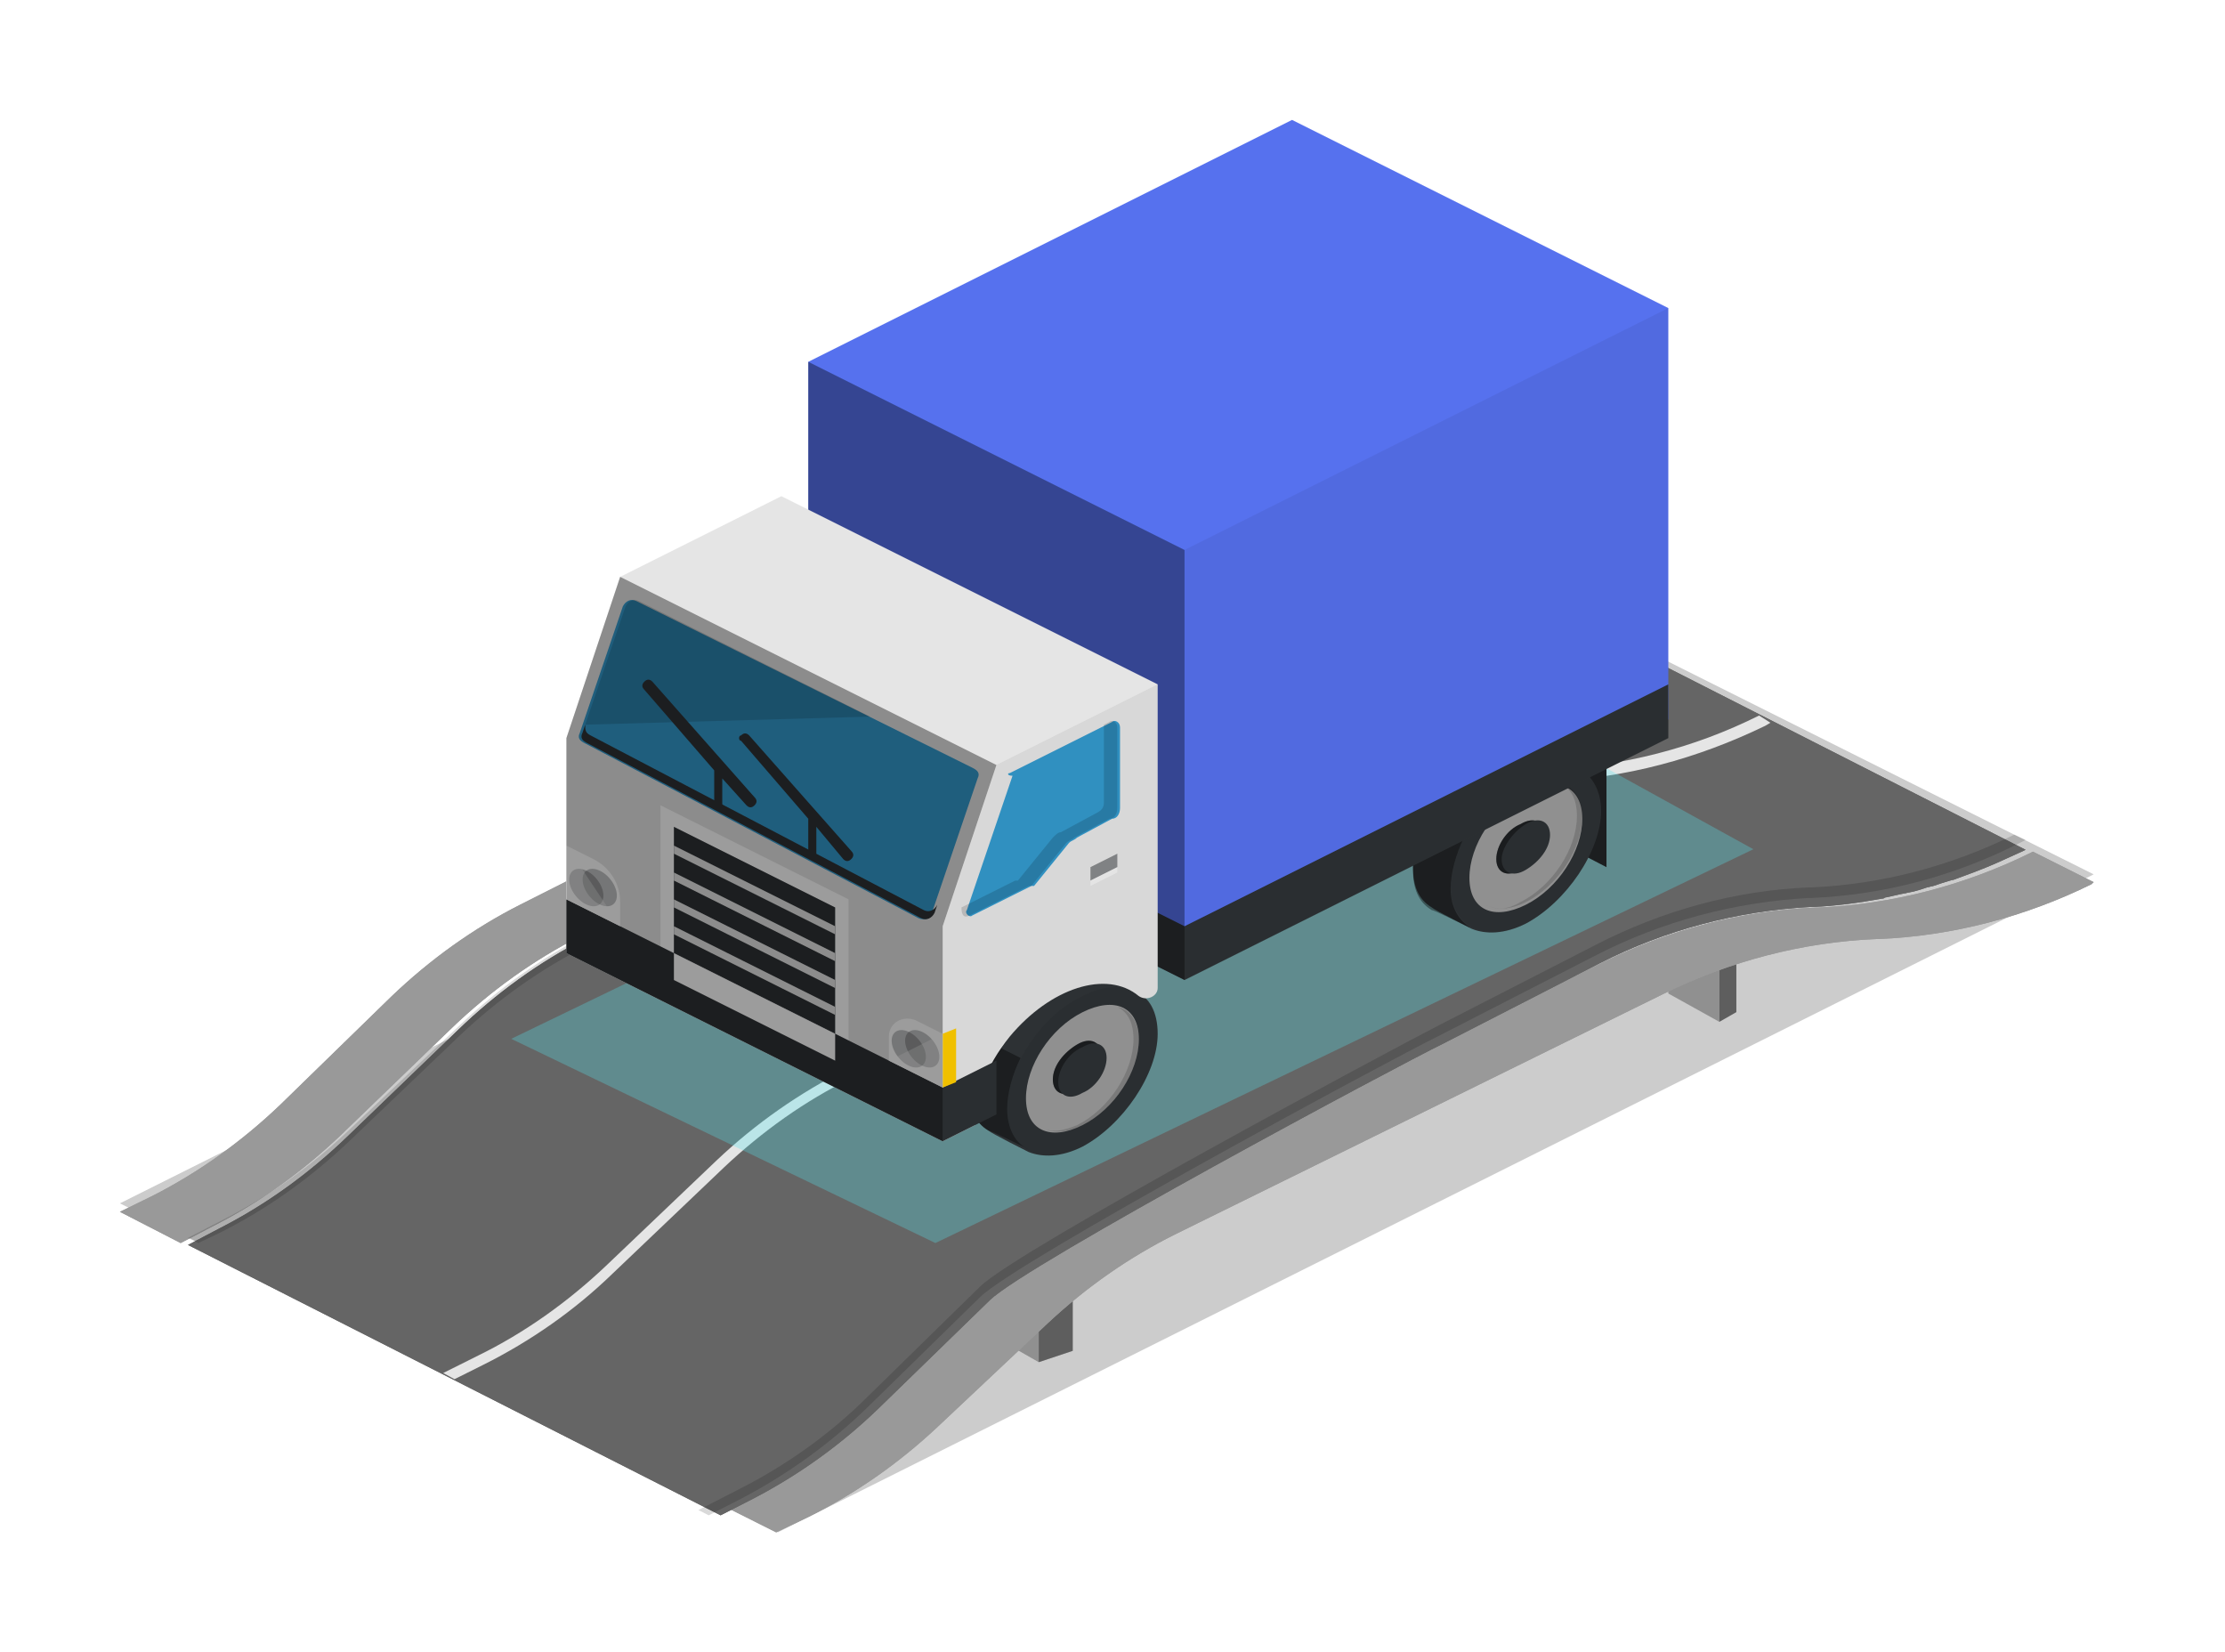 <svg width="167" height="124" viewBox="0 0 167 124" fill="none" xmlns="http://www.w3.org/2000/svg">
<g filter="url(#filter0_d_406_716)">
<path opacity="0.2" d="M102.762 35.929L4 85.31L53.381 110L152.143 60.619L102.762 35.929Z" fill="black"/>
<path d="M120.216 69.559L124.047 71.687V67.43L120.216 65.302V69.559Z" fill="#999999"/>
<path opacity="0.06" d="M120.216 69.559L124.047 71.687V67.43L120.216 65.302V69.559Z" fill="black"/>
<path d="M125.324 70.957L124.047 71.687V67.308L125.324 66.579V70.957Z" fill="#999999"/>
<path opacity="0.39" d="M125.324 70.957L124.047 71.687V67.308L125.324 66.579V70.957Z" fill="black"/>
<path d="M70.409 95.769L72.963 97.229V93.58L70.409 92.121V95.769Z" fill="#999999"/>
<path opacity="0.06" d="M70.409 95.769L72.963 97.229V93.58L70.409 92.121V95.769Z" fill="black"/>
<path d="M75.517 96.378L72.963 97.229V92.972L75.517 92.121V96.378Z" fill="#999999"/>
<path opacity="0.39" d="M75.517 96.378L72.963 97.229V92.972L75.517 92.121V96.378Z" fill="black"/>
<path d="M147.585 58.916L147.43 58.993C142.486 61.433 137.001 62.881 131.438 63.11H131.284C125.722 63.339 120.236 64.787 115.292 67.227L103.472 73.098C99.918 74.852 71.952 89.262 69.094 91.93L60.596 99.936C57.814 102.605 54.57 104.816 51.17 106.493L48.698 107.713L53.256 110L55.651 108.857C59.205 107.103 62.45 104.816 65.308 102.147L73.652 94.294C76.51 91.625 79.755 89.338 83.308 87.584L119.85 69.591C124.795 67.151 130.28 65.702 135.842 65.474H135.997C141.559 65.245 147.044 63.796 151.988 61.356L152.143 61.204L147.585 58.916Z" fill="#999999"/>
<path d="M147.585 58.916L147.43 58.993C142.486 61.433 137.001 62.881 131.438 63.11H131.284C125.722 63.339 120.236 64.787 115.292 67.227L103.472 73.098C99.918 74.852 71.952 89.262 69.094 91.93L60.596 99.936C57.814 102.605 54.57 104.816 51.17 106.493L48.698 107.713L53.256 110L55.651 108.857C59.205 107.103 62.45 104.816 65.308 102.147L73.652 94.294C76.51 91.625 79.755 89.338 83.308 87.584L119.85 69.591C124.795 67.151 130.28 65.702 135.842 65.474H135.997C141.559 65.245 147.044 63.796 151.988 61.356L152.143 61.204L147.585 58.916Z" fill="#999999"/>
<path d="M51.535 107.474C54.982 105.679 58.122 103.416 60.879 100.762L69.303 92.568C72.136 89.836 99.859 75.008 103.382 73.291L115.099 67.281C120.001 64.784 125.361 63.379 130.875 63.067H131.105C132.79 62.989 134.551 62.755 136.236 62.443C136.313 62.443 136.389 62.443 136.466 62.365C136.926 62.286 137.462 62.13 137.921 62.052C138.074 62.052 138.151 61.974 138.304 61.974C138.764 61.896 139.223 61.74 139.683 61.584C139.836 61.584 139.912 61.506 140.065 61.506C140.525 61.35 140.984 61.194 141.521 61.038H141.597C142.669 60.648 143.741 60.257 144.814 59.789L146.881 58.852L147.034 58.775L107.135 38.483C102.157 41.058 96.643 42.541 91.052 42.775C85.538 43.01 80.101 44.492 75.123 46.99L38.976 65.408C35.453 67.203 32.236 69.545 29.403 72.276L21.055 80.315C18.222 83.046 15.005 85.388 11.482 87.183L9.108 88.431L49.085 108.723L51.535 107.474Z" fill="#656565"/>
<path d="M107.445 38.273L102.887 35.929L102.732 36.007C97.788 38.508 92.303 39.992 86.74 40.227H86.586C81.023 40.461 75.538 41.946 70.594 44.447L34.052 62.891C30.498 64.688 27.254 67.033 24.395 69.768L16.052 77.895C13.193 80.631 9.949 82.975 6.395 84.773L4 85.945L8.558 88.29L10.953 87.039C14.507 85.242 17.751 82.897 20.61 80.162L28.953 72.112C31.812 69.377 35.056 67.033 38.61 65.235L75.152 46.792C80.174 44.291 85.659 42.806 91.221 42.572C96.861 42.337 102.423 40.852 107.445 38.273Z" fill="#999999"/>
<path d="M107.445 38.273L102.887 35.929L102.732 36.007C97.788 38.508 92.303 39.992 86.74 40.227H86.586C81.023 40.461 75.538 41.946 70.594 44.447L34.052 62.891C30.498 64.688 27.254 67.033 24.395 69.768L16.052 77.895C13.193 80.631 9.949 82.975 6.395 84.773L4 85.945L8.558 88.29L10.953 87.039C14.507 85.242 17.751 82.897 20.61 80.162L28.953 72.112C31.812 69.377 35.056 67.033 38.61 65.235L75.152 46.792C80.174 44.291 85.659 42.806 91.221 42.572C96.861 42.337 102.423 40.852 107.445 38.273Z" fill="#999999"/>
<path d="M51.535 107.474C54.982 105.679 58.122 103.416 60.879 100.762L69.303 92.568C72.136 89.836 99.859 75.008 103.382 73.291L115.099 67.281C120.001 64.784 125.361 63.379 130.875 63.067H131.105C132.79 62.989 134.551 62.755 136.236 62.443C136.313 62.443 136.389 62.443 136.466 62.365C136.926 62.286 137.462 62.13 137.921 62.052C138.074 62.052 138.151 61.974 138.304 61.974C138.764 61.896 139.223 61.74 139.683 61.584C139.836 61.584 139.912 61.506 140.065 61.506C140.525 61.35 140.984 61.194 141.521 61.038H141.597C142.669 60.648 143.741 60.257 144.814 59.789L146.881 58.852L147.034 58.775L107.135 38.483C102.157 41.058 96.643 42.541 91.052 42.775C85.538 43.01 80.101 44.492 75.123 46.99L38.976 65.408C35.453 67.203 32.236 69.545 29.403 72.276L21.055 80.315C18.222 83.046 15.005 85.388 11.482 87.183L9.108 88.431L49.085 108.723L51.535 107.474Z" fill="#656565"/>
<path opacity="0.15" d="M130.973 61.599H130.741C125.181 61.837 119.776 63.342 114.834 65.876L102.942 71.974C99.39 73.796 71.436 88.765 68.579 91.537L60.085 99.853C57.305 102.625 54.062 104.921 50.664 106.664L47.421 108.327L48.193 108.723L50.664 107.456C54.139 105.634 57.305 103.337 60.085 100.645L68.579 92.329C71.436 89.557 99.39 74.509 102.942 72.766L114.834 66.668C119.776 64.133 125.181 62.708 130.741 62.391H130.973C136.455 62.154 141.783 60.728 146.725 58.194L147.034 58.035L146.185 57.639C141.397 60.015 136.223 61.361 130.973 61.599Z" fill="black"/>
<path d="M127.029 48.7C122.091 51.167 116.844 52.478 111.289 52.786H111.134C105.502 53.017 100.1 54.482 95.008 56.949L58.588 75.222C55.039 76.995 51.721 79.308 48.789 82.084L40.456 90.025C37.601 92.724 34.36 95.037 30.888 96.733L28.265 98.044L29.113 98.506L31.274 97.427C34.823 95.654 38.141 93.341 40.996 90.565L49.329 82.624C52.184 79.925 55.425 77.612 58.897 75.916L95.394 57.72C100.332 55.253 105.656 53.865 111.211 53.634H111.366C116.998 53.403 122.4 51.938 127.492 49.471L127.878 49.239L127.029 48.7Z" fill="#E5E5E5"/>
<path opacity="0.15" d="M11.5 87.516C15.05 85.737 18.29 83.417 21.145 80.71L29.479 72.744C32.334 70.037 35.574 67.717 39.124 65.938L75.62 47.686C80.635 45.211 86.114 43.742 91.669 43.51C97.302 43.278 102.858 41.809 107.873 39.256L108.722 38.87L107.95 38.483C102.935 41.035 97.379 42.505 91.746 42.737C86.191 42.969 80.713 44.438 75.697 46.913L39.201 65.088C35.651 66.867 32.411 69.187 29.556 71.894L21.145 79.859C18.29 82.566 15.05 84.887 11.5 86.665L9.108 87.903L9.88 88.29L11.5 87.516Z" fill="black"/>
<path opacity="0.3" d="M126.601 58.733L96.813 42.313L33.373 72.963L65.207 88.288L126.601 58.733Z" fill="#56E4EE"/>
<path d="M115.576 52.411V60.076L110.533 57.454V49.99L115.576 52.411Z" fill="#2D3134"/>
<path opacity="0.39" d="M115.576 52.411V60.076L110.533 57.454V49.99L115.576 52.411Z" fill="black"/>
<path d="M73.418 68.347C74.83 67.54 76.242 67.54 77.25 67.944L80.074 69.356C81.284 69.759 81.89 70.969 81.89 72.583C81.89 75.609 79.267 79.442 76.242 81.055C74.628 81.862 73.216 81.862 72.207 81.459C72.207 81.459 69.383 80.047 69.182 79.845C68.173 79.24 67.77 78.231 67.77 76.819C67.77 73.592 70.392 69.759 73.418 68.347Z" fill="#2D3134"/>
<path opacity="0.39" d="M72.207 81.257C71.804 81.055 69.383 79.845 69.181 79.845C68.173 79.24 67.769 78.231 67.769 76.819C67.769 75.609 68.173 74.197 68.778 72.987L71.602 74.399C70.997 75.609 70.593 77.021 70.593 78.231C70.593 79.643 71.198 80.854 72.207 81.257Z" fill="black"/>
<path d="M72.005 77.425C72.005 79.846 73.821 80.653 76.242 79.442C78.662 78.232 80.478 75.408 80.478 72.987C80.478 70.567 78.662 69.76 76.242 70.97C73.821 72.18 72.005 75.004 72.005 77.425Z" fill="#999999"/>
<path opacity="0.15" d="M75.838 79.443C78.259 78.233 80.074 75.409 80.074 72.988C80.074 71.778 79.671 70.971 78.864 70.567C79.872 70.769 80.478 71.778 80.478 72.988C80.478 75.409 78.662 78.233 76.242 79.443C75.031 80.048 74.023 80.048 73.216 79.645C74.023 80.048 74.829 79.846 75.838 79.443Z" fill="black"/>
<path d="M74.022 76.013C74.022 77.022 74.829 77.425 75.838 76.82C76.847 76.215 77.653 75.206 77.653 74.198C77.653 73.189 76.847 72.786 75.838 73.391C74.829 73.996 74.022 75.004 74.022 76.013Z" fill="#2D3134"/>
<path opacity="0.39" d="M74.022 76.013C74.022 77.022 74.829 77.425 75.838 76.82C76.847 76.215 77.653 75.206 77.653 74.198C77.653 73.189 76.847 72.786 75.838 73.391C74.829 73.996 74.022 75.004 74.022 76.013Z" fill="black"/>
<path d="M74.426 76.214C74.426 77.222 75.233 77.626 76.241 77.021C77.25 76.617 78.057 75.407 78.057 74.398C78.057 73.39 77.25 72.986 76.241 73.591C75.233 73.995 74.426 75.205 74.426 76.214Z" fill="#2D3134"/>
<path opacity="0.06" d="M70.594 78.23C70.594 81.256 73.216 82.668 76.242 81.054C79.267 79.441 81.89 75.608 81.89 72.582C81.89 69.556 79.267 68.144 76.242 69.758C73.216 71.17 70.594 75.003 70.594 78.23Z" fill="black"/>
<path d="M106.701 51.605C108.113 50.799 109.525 50.799 110.533 51.202L113.357 52.614C114.366 53.017 115.173 54.228 115.173 55.842C115.173 58.867 112.551 62.7 109.525 64.314C107.911 65.12 106.499 65.12 105.491 64.717C105.491 64.717 102.666 63.305 102.465 63.103C101.456 62.498 101.053 61.489 101.053 60.078C101.053 57.052 103.675 53.219 106.701 51.605Z" fill="#2D3134"/>
<path opacity="0.39" d="M105.49 64.717C105.087 64.515 102.666 63.305 102.465 63.305C101.456 62.7 101.052 61.691 101.052 60.279C101.052 59.069 101.456 57.657 102.061 56.447L104.885 57.859C104.28 59.069 103.877 60.481 103.877 61.691C103.877 63.103 104.482 64.112 105.49 64.717Z" fill="black"/>
<path d="M105.289 60.883C105.289 63.304 107.104 64.111 109.525 62.901C111.945 61.69 113.761 58.866 113.761 56.446C113.761 54.025 111.945 53.218 109.525 54.429C107.104 55.639 105.289 58.463 105.289 60.883Z" fill="#999999"/>
<path opacity="0.15" d="M109.121 62.698C111.542 61.488 113.357 58.664 113.357 56.243C113.357 55.033 112.954 54.226 112.147 53.823C113.156 54.025 113.761 55.033 113.761 56.243C113.761 58.664 111.945 61.488 109.525 62.698C108.314 63.303 107.306 63.303 106.499 62.9C107.306 63.303 108.113 63.303 109.121 62.698Z" fill="black"/>
<path d="M107.306 59.472C107.306 60.481 108.113 60.884 109.121 60.279C110.13 59.876 110.937 58.665 110.937 57.657C110.937 56.648 110.13 56.245 109.121 56.85C108.113 57.253 107.306 58.464 107.306 59.472Z" fill="#2D3134"/>
<path opacity="0.39" d="M107.306 59.472C107.306 60.481 108.113 60.884 109.121 60.279C110.13 59.876 110.937 58.665 110.937 57.657C110.937 56.648 110.13 56.245 109.121 56.85C108.113 57.253 107.306 58.464 107.306 59.472Z" fill="black"/>
<path d="M107.709 59.472C107.709 60.481 108.516 60.884 109.524 60.279C110.533 59.674 111.34 58.665 111.34 57.657C111.34 56.648 110.533 56.245 109.524 56.85C108.516 57.455 107.709 58.665 107.709 59.472Z" fill="#2D3134"/>
<path opacity="0.06" d="M103.877 61.489C103.877 64.514 106.499 65.926 109.525 64.312C112.551 62.699 115.173 58.866 115.173 55.84C115.173 52.815 112.551 51.403 109.525 53.016C106.499 54.63 103.877 58.463 103.877 61.489Z" fill="black"/>
<path d="M91.976 4L120.216 18.12V48.983L83.907 67.137L55.667 52.412V22.154L91.976 4Z" fill="#5671EE"/>
<path d="M120.216 46.36V50.394L83.907 68.549V64.514L120.216 46.36ZM55.667 50.394V54.428L83.907 68.549V64.514L55.667 50.394Z" fill="#2D3134"/>
<path opacity="0.06" d="M120.216 18.121V50.395L83.907 68.549V36.275L120.216 18.121Z" fill="black"/>
<path opacity="0.39" d="M55.666 22.155V54.429L83.906 68.549V36.275L55.666 22.155Z" fill="black"/>
<path d="M41.547 38.291L53.65 32.239L81.89 46.359V69.153C81.89 69.758 81.083 70.162 80.478 69.758C78.057 67.741 73.821 69.153 70.795 72.784C68.98 75.003 68.173 77.424 68.173 79.441L65.752 80.651L37.512 66.531V50.394L41.547 38.291Z" fill="#E5E5E5"/>
<path d="M64.946 63.506L68.375 53.42C68.577 53.017 68.375 52.815 67.972 52.613L42.757 40.107C42.354 39.905 41.95 40.107 41.748 40.51L38.521 49.991C38.319 50.395 38.521 50.596 38.925 50.798L63.937 63.909C64.341 64.111 64.946 63.909 64.946 63.506Z" fill="#3399CC"/>
<path opacity="0.15" d="M60.306 48.781L42.958 40.107C42.555 39.905 42.151 40.107 41.95 40.51L38.924 49.386L60.306 48.781Z" fill="black"/>
<path d="M38.722 49.99L38.924 49.385C38.924 49.789 38.924 49.99 39.327 50.192L64.34 63.304C64.743 63.505 65.147 63.304 65.349 62.9L65.147 63.505C64.945 63.909 64.542 64.111 64.138 63.909L39.126 50.797C38.722 50.596 38.52 50.394 38.722 49.99Z" fill="#2D3134"/>
<path d="M58.692 62.497L44.572 55.437V67.136L58.692 74.196V62.497Z" fill="white"/>
<path d="M57.684 72.584L45.581 66.532V57.052L57.684 63.103V72.584Z" fill="#2D3134"/>
<path d="M37.512 66.531V62.497L65.752 76.617V80.651L37.512 66.531ZM69.786 78.634L65.752 80.651V76.617L69.786 74.6V78.634Z" fill="#2D3134"/>
<path d="M57.684 72.584V74.601L45.581 68.55V66.533L57.684 72.584Z" fill="white"/>
<path d="M70.795 53.018L78.46 49.185C78.662 48.983 79.065 49.185 79.065 49.589V55.64C79.065 56.043 78.864 56.447 78.46 56.447L75.838 57.859C75.636 58.061 75.435 58.061 75.233 58.262L72.611 61.49H72.409L67.971 63.709C67.769 63.91 67.366 63.507 67.568 63.305L70.997 53.219C70.593 53.219 70.593 53.018 70.795 53.018Z" fill="#3399CC"/>
<path opacity="0.15" d="M67.164 63.103L71.198 61.086H71.4L74.022 57.859C74.224 57.657 74.425 57.455 74.627 57.455L77.25 56.043C77.653 55.842 77.855 55.64 77.855 55.237V49.387L78.258 49.185C78.46 48.983 78.863 49.185 78.863 49.589V55.64C78.863 56.043 78.662 56.447 78.258 56.447L75.636 57.859C75.434 58.061 75.232 58.061 75.031 58.262L72.408 61.49H72.207L67.769 63.709C67.365 63.91 67.164 63.709 67.164 63.103Z" fill="black"/>
<path d="M65.752 72.583V76.617L66.761 76.214V72.18L65.752 72.583Z" fill="#FFCC00"/>
<path d="M57.684 64.514V65.119L45.581 59.068V58.462L57.684 64.514ZM57.684 66.531V67.136L45.581 61.085V60.48L57.684 66.531ZM57.684 68.548V69.153L45.581 63.102V62.497L57.684 68.548ZM57.684 70.565V71.171L45.581 65.119V64.514L57.684 70.565Z" fill="#E5E5E5"/>
<path opacity="0.5" d="M78.863 59.068V60.077L76.846 61.086V60.077L78.863 59.068Z" fill="#2D3134"/>
<path opacity="0.5" d="M76.846 61.489L78.863 60.481V60.077L76.846 61.086V61.489Z" fill="white"/>
<path d="M50.623 50.192C50.825 49.991 51.027 49.991 51.228 50.192L58.894 58.866C59.095 59.068 59.095 59.27 58.894 59.471C58.692 59.673 58.49 59.673 58.288 59.471L56.271 57.051V59.068H55.666V56.446L50.623 50.596C50.422 50.596 50.422 50.192 50.623 50.192ZM43.362 46.158C43.563 45.956 43.765 45.956 43.967 46.158L51.632 54.832C51.834 55.034 51.834 55.235 51.632 55.437C51.43 55.639 51.228 55.639 51.027 55.437L49.211 53.42V55.639H48.606V52.815L43.362 46.763C43.16 46.562 43.16 46.36 43.362 46.158Z" fill="#2D3134"/>
<path d="M41.547 64.514L37.513 62.497V58.462L39.53 59.471C40.74 60.076 41.547 61.286 41.547 62.698V64.514Z" fill="white"/>
<path opacity="0.3" d="M40.797 60.973C41.36 61.664 41.465 62.51 41.033 62.861C40.602 63.213 39.795 62.938 39.233 62.247C38.67 61.556 38.564 60.71 38.996 60.358C39.428 60.007 40.234 60.282 40.797 60.973Z" fill="#2D3134"/>
<path opacity="0.3" d="M39.787 60.973C40.35 61.664 40.456 62.51 40.024 62.861C39.592 63.213 38.785 62.938 38.223 62.247C37.66 61.556 37.554 60.71 37.986 60.358C38.418 60.007 39.225 60.282 39.787 60.973Z" fill="#2D3134"/>
<path opacity="0.3" d="M41.547 64.514L37.513 62.497V58.462L41.547 64.514Z" fill="white"/>
<path d="M65.752 76.617L61.718 74.6V72.784C61.718 71.776 62.726 71.171 63.735 71.574L65.752 72.583V76.617Z" fill="white"/>
<path opacity="0.3" d="M63.992 73.073C64.555 73.765 64.661 74.61 64.229 74.962C63.797 75.313 62.99 75.038 62.428 74.347C61.865 73.656 61.759 72.81 62.191 72.459C62.623 72.107 63.43 72.382 63.992 73.073Z" fill="#2D3134"/>
<path opacity="0.3" d="M65.001 73.073C65.564 73.765 65.67 74.61 65.238 74.962C64.806 75.313 63.999 75.038 63.437 74.347C62.874 73.656 62.768 72.81 63.2 72.459C63.632 72.107 64.439 72.382 65.001 73.073Z" fill="#2D3134"/>
<path opacity="0.3" d="M65.752 76.617L61.718 74.6L65.752 72.582V76.617Z" fill="white"/>
<path opacity="0.06" d="M69.787 52.411L81.89 46.36V69.154C81.89 69.759 81.083 70.162 80.478 69.759C78.057 67.742 73.821 69.154 70.795 72.785C70.19 73.39 69.787 73.995 69.585 74.802L69.787 74.6V78.634L65.752 80.651V64.514L69.787 52.411Z" fill="black"/>
<path opacity="0.39" d="M41.546 38.291L69.786 52.411L65.752 64.513V80.651L37.512 66.531V50.394L41.546 38.291Z" fill="black"/>
</g>
<defs>
<filter id="filter0_d_406_716" x="0" y="0" width="166.143" height="124" filterUnits="userSpaceOnUse" color-interpolation-filters="sRGB">
<feFlood flood-opacity="0" result="BackgroundImageFix"/>
<feColorMatrix in="SourceAlpha" type="matrix" values="0 0 0 0 0 0 0 0 0 0 0 0 0 0 0 0 0 0 127 0" result="hardAlpha"/>
<feOffset dx="5" dy="5"/>
<feGaussianBlur stdDeviation="4.5"/>
<feComposite in2="hardAlpha" operator="out"/>
<feColorMatrix type="matrix" values="0 0 0 0 0.737 0 0 0 0 0.737 0 0 0 0 0.737 0 0 0 0.25 0"/>
<feBlend mode="normal" in2="BackgroundImageFix" result="effect1_dropShadow_406_716"/>
<feBlend mode="normal" in="SourceGraphic" in2="effect1_dropShadow_406_716" result="shape"/>
</filter>
</defs>
</svg>
